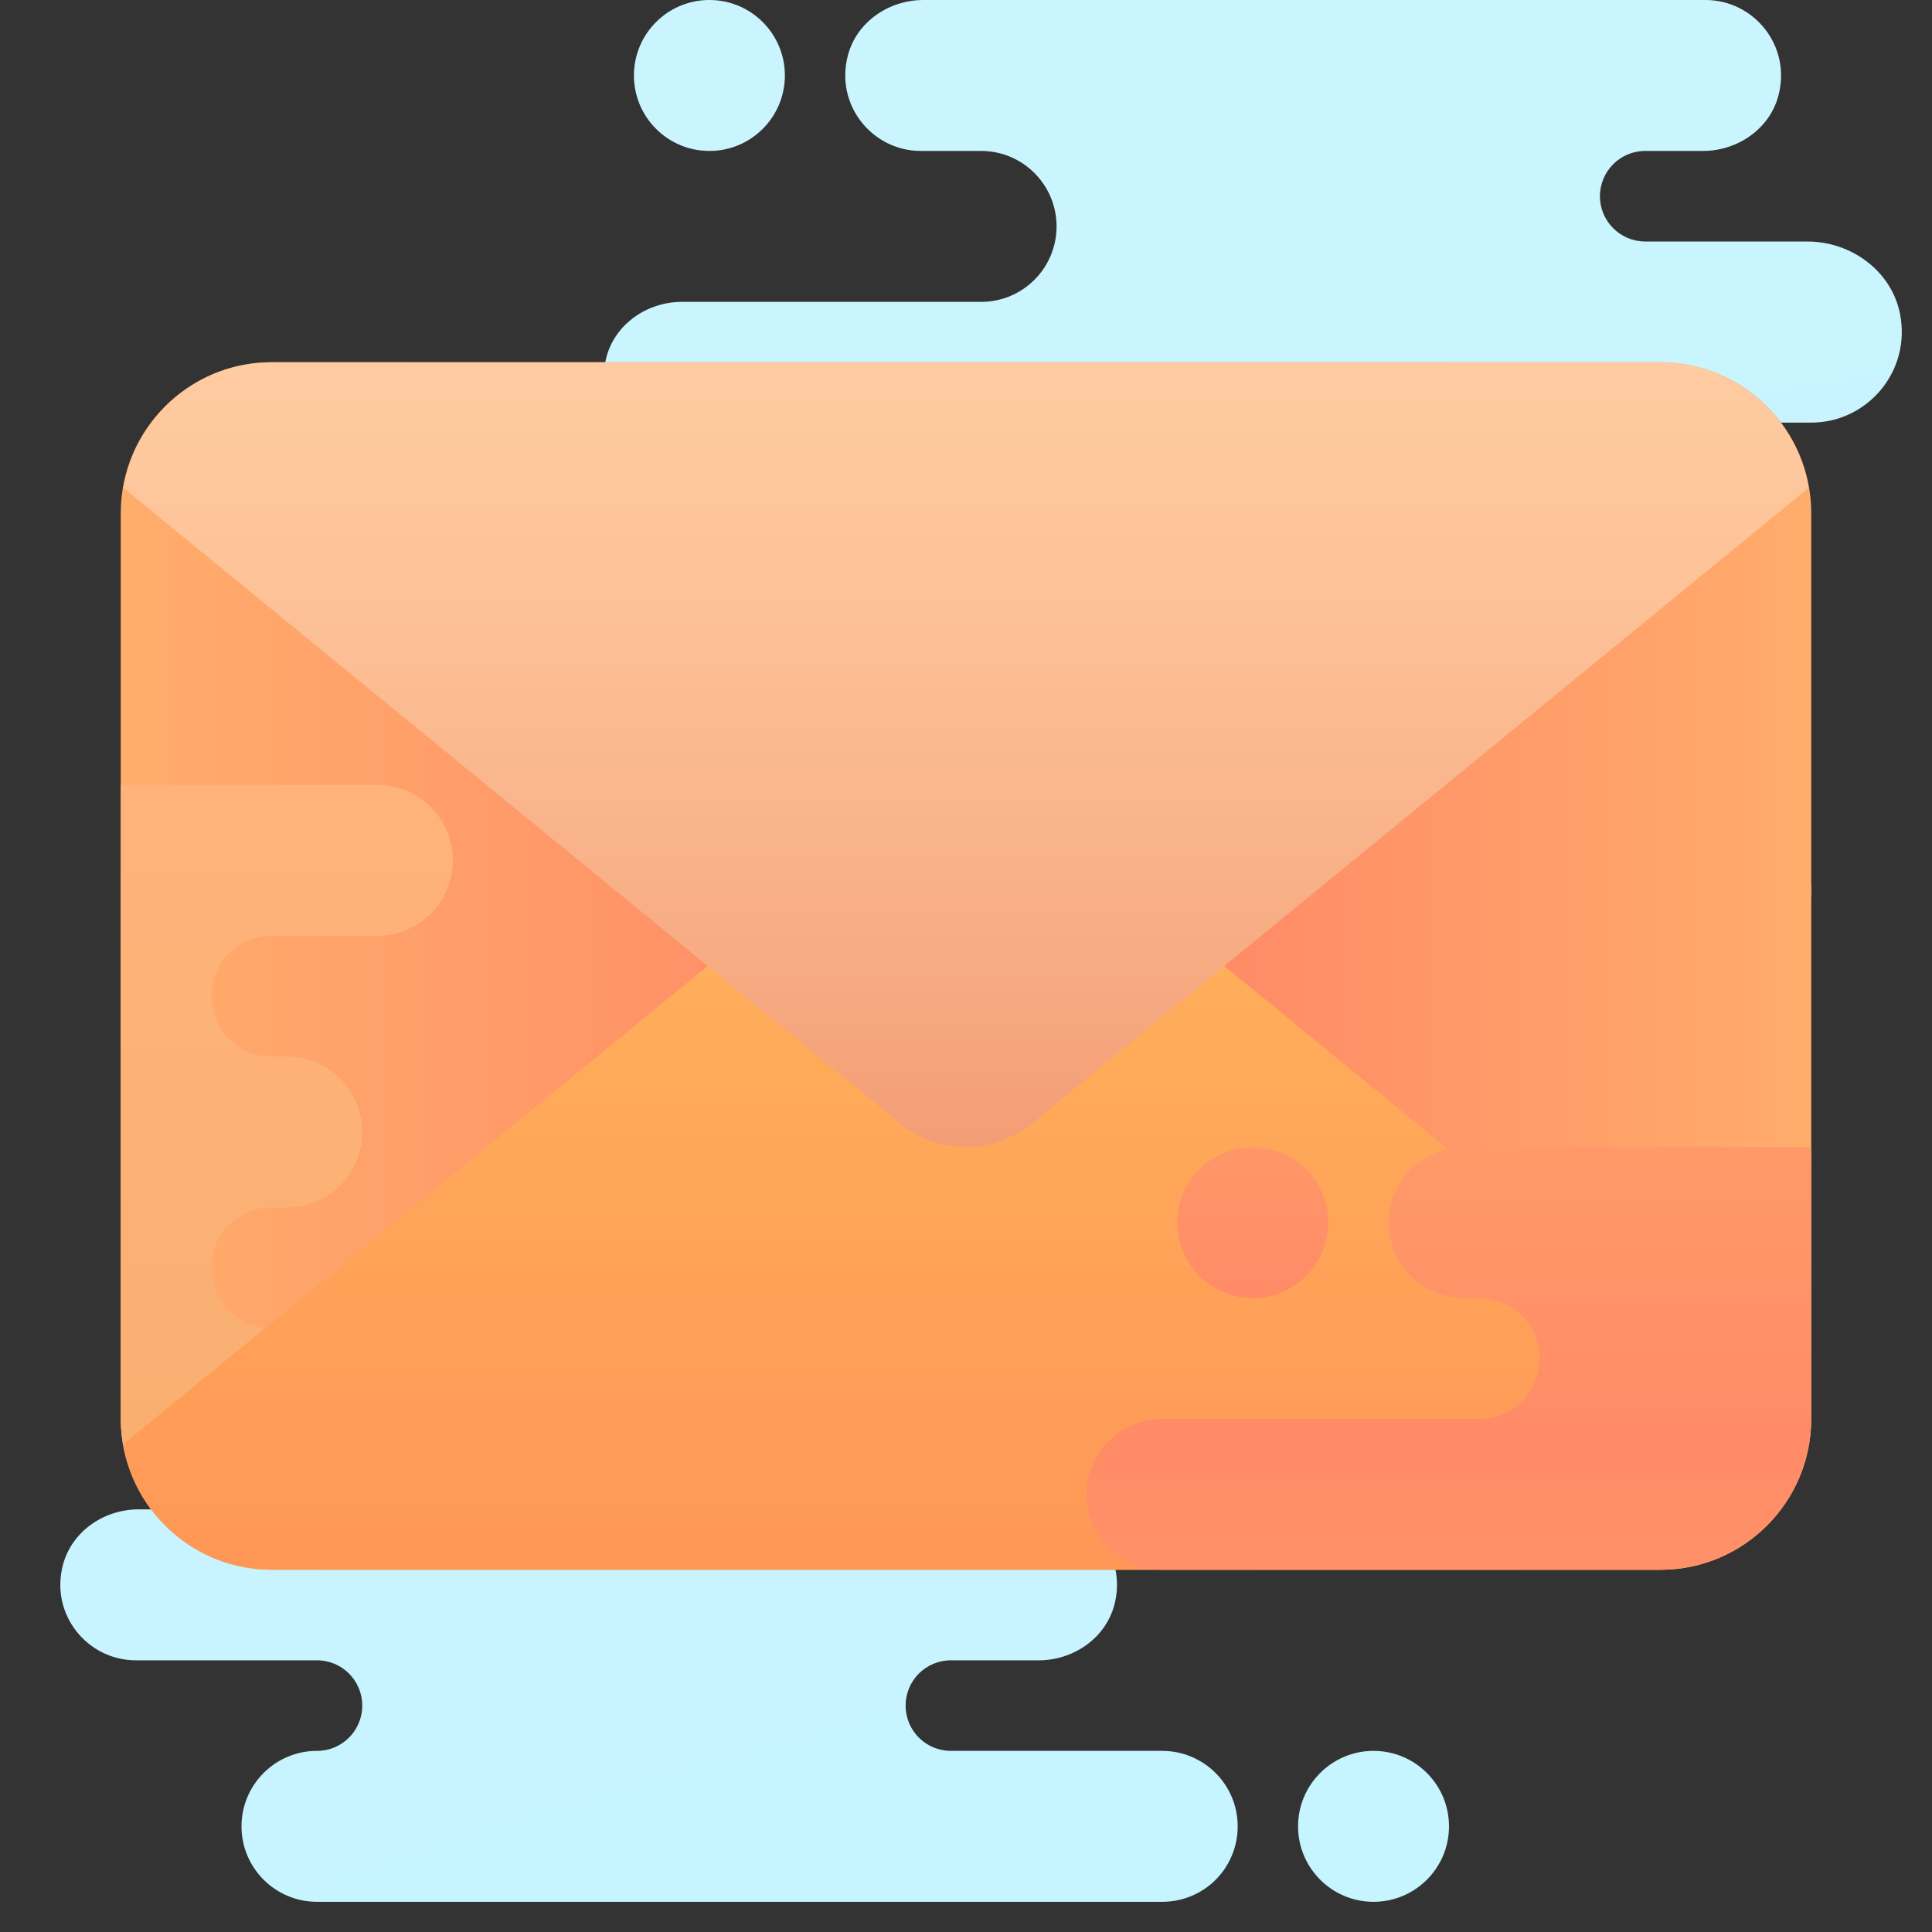 <svg xmlns="http://www.w3.org/2000/svg"  viewBox="0 0 64 64" width="50px" height="50px"><rect x="0" y="0" width="64" height="64" fill="#333333" stroke="none"/><radialGradient id="axpys0VHuFVENHY~2g7r0a" cx="113.327" cy="373.275" r="813.545" gradientUnits="userSpaceOnUse" spreadMethod="reflect"><stop offset="0" stop-color="#afeeff"/><stop offset=".193" stop-color="#bbf1ff"/><stop offset=".703" stop-color="#d7f8ff"/><stop offset="1" stop-color="#e1faff"/></radialGradient><path fill="url(#axpys0VHuFVENHY~2g7r0a)" d="M21,2.5C21,1.119,22.119,0,23.5,0S26,1.119,26,2.5C26,3.881,24.881,5,23.5,5S21,3.881,21,2.5z M62.94,10.395C62.657,8.972,61.32,8,59.869,8H54.5C53.672,8,53,7.328,53,6.5S53.672,5,54.5,5h1.912 c1.139,0,2.202-0.721,2.497-1.821C59.355,1.516,58.096,0,56.5,0H30.588c-1.138,0-2.202,0.721-2.497,1.821 C27.645,3.484,28.904,5,30.5,5h2C33.881,5,35,6.119,35,7.5c0,1.381-1.119,2.5-2.5,2.5h-9.912c-1.138,0-2.202,0.721-2.497,1.821 C19.645,13.484,20.904,15,22.5,15h3c0.828,0,1.5,0.672,1.5,1.5S26.328,18,25.5,18h-1.912c-1.139,0-2.202,0.721-2.497,1.821 C20.645,21.484,21.904,23,23.5,23h-6.91c-1.14,0-2.2,0.72-2.5,1.82c-0.221,0.816-0.026,1.596,0.416,2.18h-1.919 c-1.139,0-2.202,0.721-2.497,1.821C9.645,30.484,10.904,32,12.5,32h7.988c-0.457,0.604-1.174,1-1.988,1H8.59 c-1.14,0-2.2,0.72-2.5,1.82C5.64,36.48,6.9,38,8.5,38h3c0.83,0,1.5,0.67,1.5,1.5c0,0.83-0.67,1.5-1.5,1.5H9.59 c-1.14,0-2.2,0.72-2.5,1.82C6.64,44.48,7.9,46,9.5,46H14c1.1,0,2,0.9,2,2c0,1.1-0.9,2-2,2H4.59c-1.14,0-2.2,0.72-2.5,1.82 C1.64,53.48,2.9,55,4.5,55h6c0.83,0,1.5,0.67,1.5,1.5c0,0.83-0.67,1.5-1.5,1.5C9.12,58,8,59.12,8,60.5S9.12,63,10.5,63h28 c0.69,0,1.32-0.28,1.77-0.73C40.72,61.82,41,61.19,41,60.5c0-1.38-1.12-2.5-2.5-2.5h-7c-0.83,0-1.5-0.67-1.5-1.5 c0-0.83,0.67-1.5,1.5-1.5h2.91c1.14,0,2.2-0.72,2.5-1.82C37.36,51.52,36.1,50,34.5,50H34c-1.1,0-2-0.9-2-2c0-1.1,0.9-2,2-2h6.41 c1.14,0,2.2-0.72,2.5-1.82C43.36,42.52,42.1,41,40.5,41H40c-0.735,0-1.373-0.406-1.721-1h9.133c1.138,0,2.202-0.721,2.497-1.821 C50.355,36.516,49.096,35,47.5,35c-0.227,0-0.44-0.054-0.633-0.144c0.135-0.452,0.175-0.944,0.073-1.456 c-0.074-0.376-0.224-0.718-0.427-1.021C46.777,32.146,47.12,32,47.5,32h2.912c1.139,0,2.202-0.721,2.497-1.821 C53.355,28.516,52.096,27,50.5,27H50c-1.105,0-2-0.895-2-2c0-1.105,0.895-2,2-2h6.412c1.139,0,2.202-0.721,2.497-1.821 C59.355,19.516,58.096,18,56.5,18H56c-1.105,0-2-0.895-2-2c0-1.105,0.895-2,2-2h4C61.848,14,63.319,12.307,62.94,10.395z M57.5,27 c-1.381,0-2.5,1.119-2.5,2.5c0,1.381,1.119,2.5,2.5,2.5s2.5-1.119,2.5-2.5C60,28.119,58.881,27,57.5,27z M45.5,58 c-1.38,0-2.5,1.12-2.5,2.5s1.12,2.5,2.5,2.5s2.5-1.12,2.5-2.5S46.88,58,45.5,58z M12,25.5c0,1.38-1.12,2.5-2.5,2.5S7,26.88,7,25.5 S8.12,23,9.5,23S12,24.12,12,25.5z"/><linearGradient id="axpys0VHuFVENHY~2g7r0b" x1="4" x2="60" y1="32" y2="32" gradientUnits="userSpaceOnUse" spreadMethod="reflect"><stop offset="0" stop-color="#ffad6b"/><stop offset=".422" stop-color="#ff8b67"/><stop offset=".656" stop-color="#ff8b67"/><stop offset=".947" stop-color="#ffa76a"/><stop offset="1" stop-color="#ffad6b"/><stop offset="1" stop-color="#ffad6b"/></linearGradient><path fill="url(#axpys0VHuFVENHY~2g7r0b)" d="M55,52H9c-2.761,0-5-2.239-5-5V17c0-2.761,2.239-5,5-5h46c2.761,0,5,2.239,5,5v30 C60,49.761,57.761,52,55,52z"/><linearGradient id="axpys0VHuFVENHY~2g7r0c" x1="9.5" x2="9.5" y1="49.229" y2="26" gradientUnits="userSpaceOnUse" spreadMethod="reflect"><stop offset="0" stop-color="#f9af70"/><stop offset="1" stop-color="#ffb37b"/></linearGradient><path fill="url(#axpys0VHuFVENHY~2g7r0c)" d="M5.023,49H12.5c1.381,0,2.5-1.119,2.5-2.5c0-1.381-1.119-2.5-2.5-2.5H9c-1.105,0-2-0.895-2-2 c0-1.105,0.895-2,2-2h0.5c1.381,0,2.5-1.119,2.5-2.5c0-1.381-1.119-2.5-2.5-2.5H9c-1.105,0-2-0.895-2-2c0-1.105,0.895-2,2-2h3.5 c1.381,0,2.5-1.119,2.5-2.5c0-1.381-1.119-2.5-2.5-2.5H4v21c0,0.805,0.208,1.555,0.546,2.229C4.683,48.918,4.843,48.762,5.023,49z"/><linearGradient id="axpys0VHuFVENHY~2g7r0d" x1="-76.37" x2="-75.37" y1="254.222" y2="254.222" gradientTransform="matrix(0 -27 -27 0 6896 -2010)" gradientUnits="userSpaceOnUse" spreadMethod="reflect"><stop offset="0" stop-color="#ff9757"/><stop offset="1" stop-color="#ffb65b"/><stop offset="1" stop-color="#ffb65b"/></linearGradient><path fill="url(#axpys0VHuFVENHY~2g7r0d)" d="M32,25L4.085,47.84C4.486,50.199,6.526,52,9,52h46c2.474,0,4.514-1.801,4.915-4.16L32,25"/><linearGradient id="axpys0VHuFVENHY~2g7r0e" x1="41.5" x2="41.5" y1="43" y2="28.931" gradientUnits="userSpaceOnUse" spreadMethod="reflect"><stop offset="0" stop-color="#ff8b67"/><stop offset=".847" stop-color="#ffa76a"/><stop offset="1" stop-color="#ffad6b"/><stop offset="1" stop-color="#ffad6b"/></linearGradient><path fill="url(#axpys0VHuFVENHY~2g7r0e)" d="M41.5,43L41.5,43c-1.381,0-2.5-1.119-2.5-2.5v0c0-1.381,1.119-2.5,2.5-2.5h0 c1.381,0,2.5,1.119,2.5,2.5v0C44,41.881,42.881,43,41.5,43z"/><linearGradient id="axpys0VHuFVENHY~2g7r0f" x1="48" x2="48" y1="47.833" y2="25.166" gradientUnits="userSpaceOnUse" spreadMethod="reflect"><stop offset="0" stop-color="#ff8b67"/><stop offset=".847" stop-color="#ffa76a"/><stop offset="1" stop-color="#ffad6b"/><stop offset="1" stop-color="#ffad6b"/></linearGradient><path fill="url(#axpys0VHuFVENHY~2g7r0f)" d="M60,47v-9H48.5c-1.381,0-2.5,1.119-2.5,2.5c0,1.381,1.119,2.5,2.5,2.5H49c1.105,0,2,0.895,2,2 c0,1.105-0.895,2-2,2H38.5c-1.381,0-2.5,1.119-2.5,2.5c0,1.381,1.119,2.5,2.5,2.5H55C57.761,52,60,49.761,60,47z"/><linearGradient id="axpys0VHuFVENHY~2g7r0g" x1="32" x2="32" y1="38.002" y2="12" gradientUnits="userSpaceOnUse" spreadMethod="reflect"><stop offset="0" stop-color="#f39d75"/><stop offset=".226" stop-color="#f7ab82"/><stop offset=".703" stop-color="#fdc298"/><stop offset="1" stop-color="#ffcba0"/></linearGradient><path fill="url(#axpys0VHuFVENHY~2g7r0g)" d="M4.085,16.16l25.75,21.069c1.259,1.03,3.07,1.03,4.33,0l25.75-21.069 C59.514,13.801,57.474,12,55,12H9C6.526,12,4.486,13.801,4.085,16.16z"/></svg>
